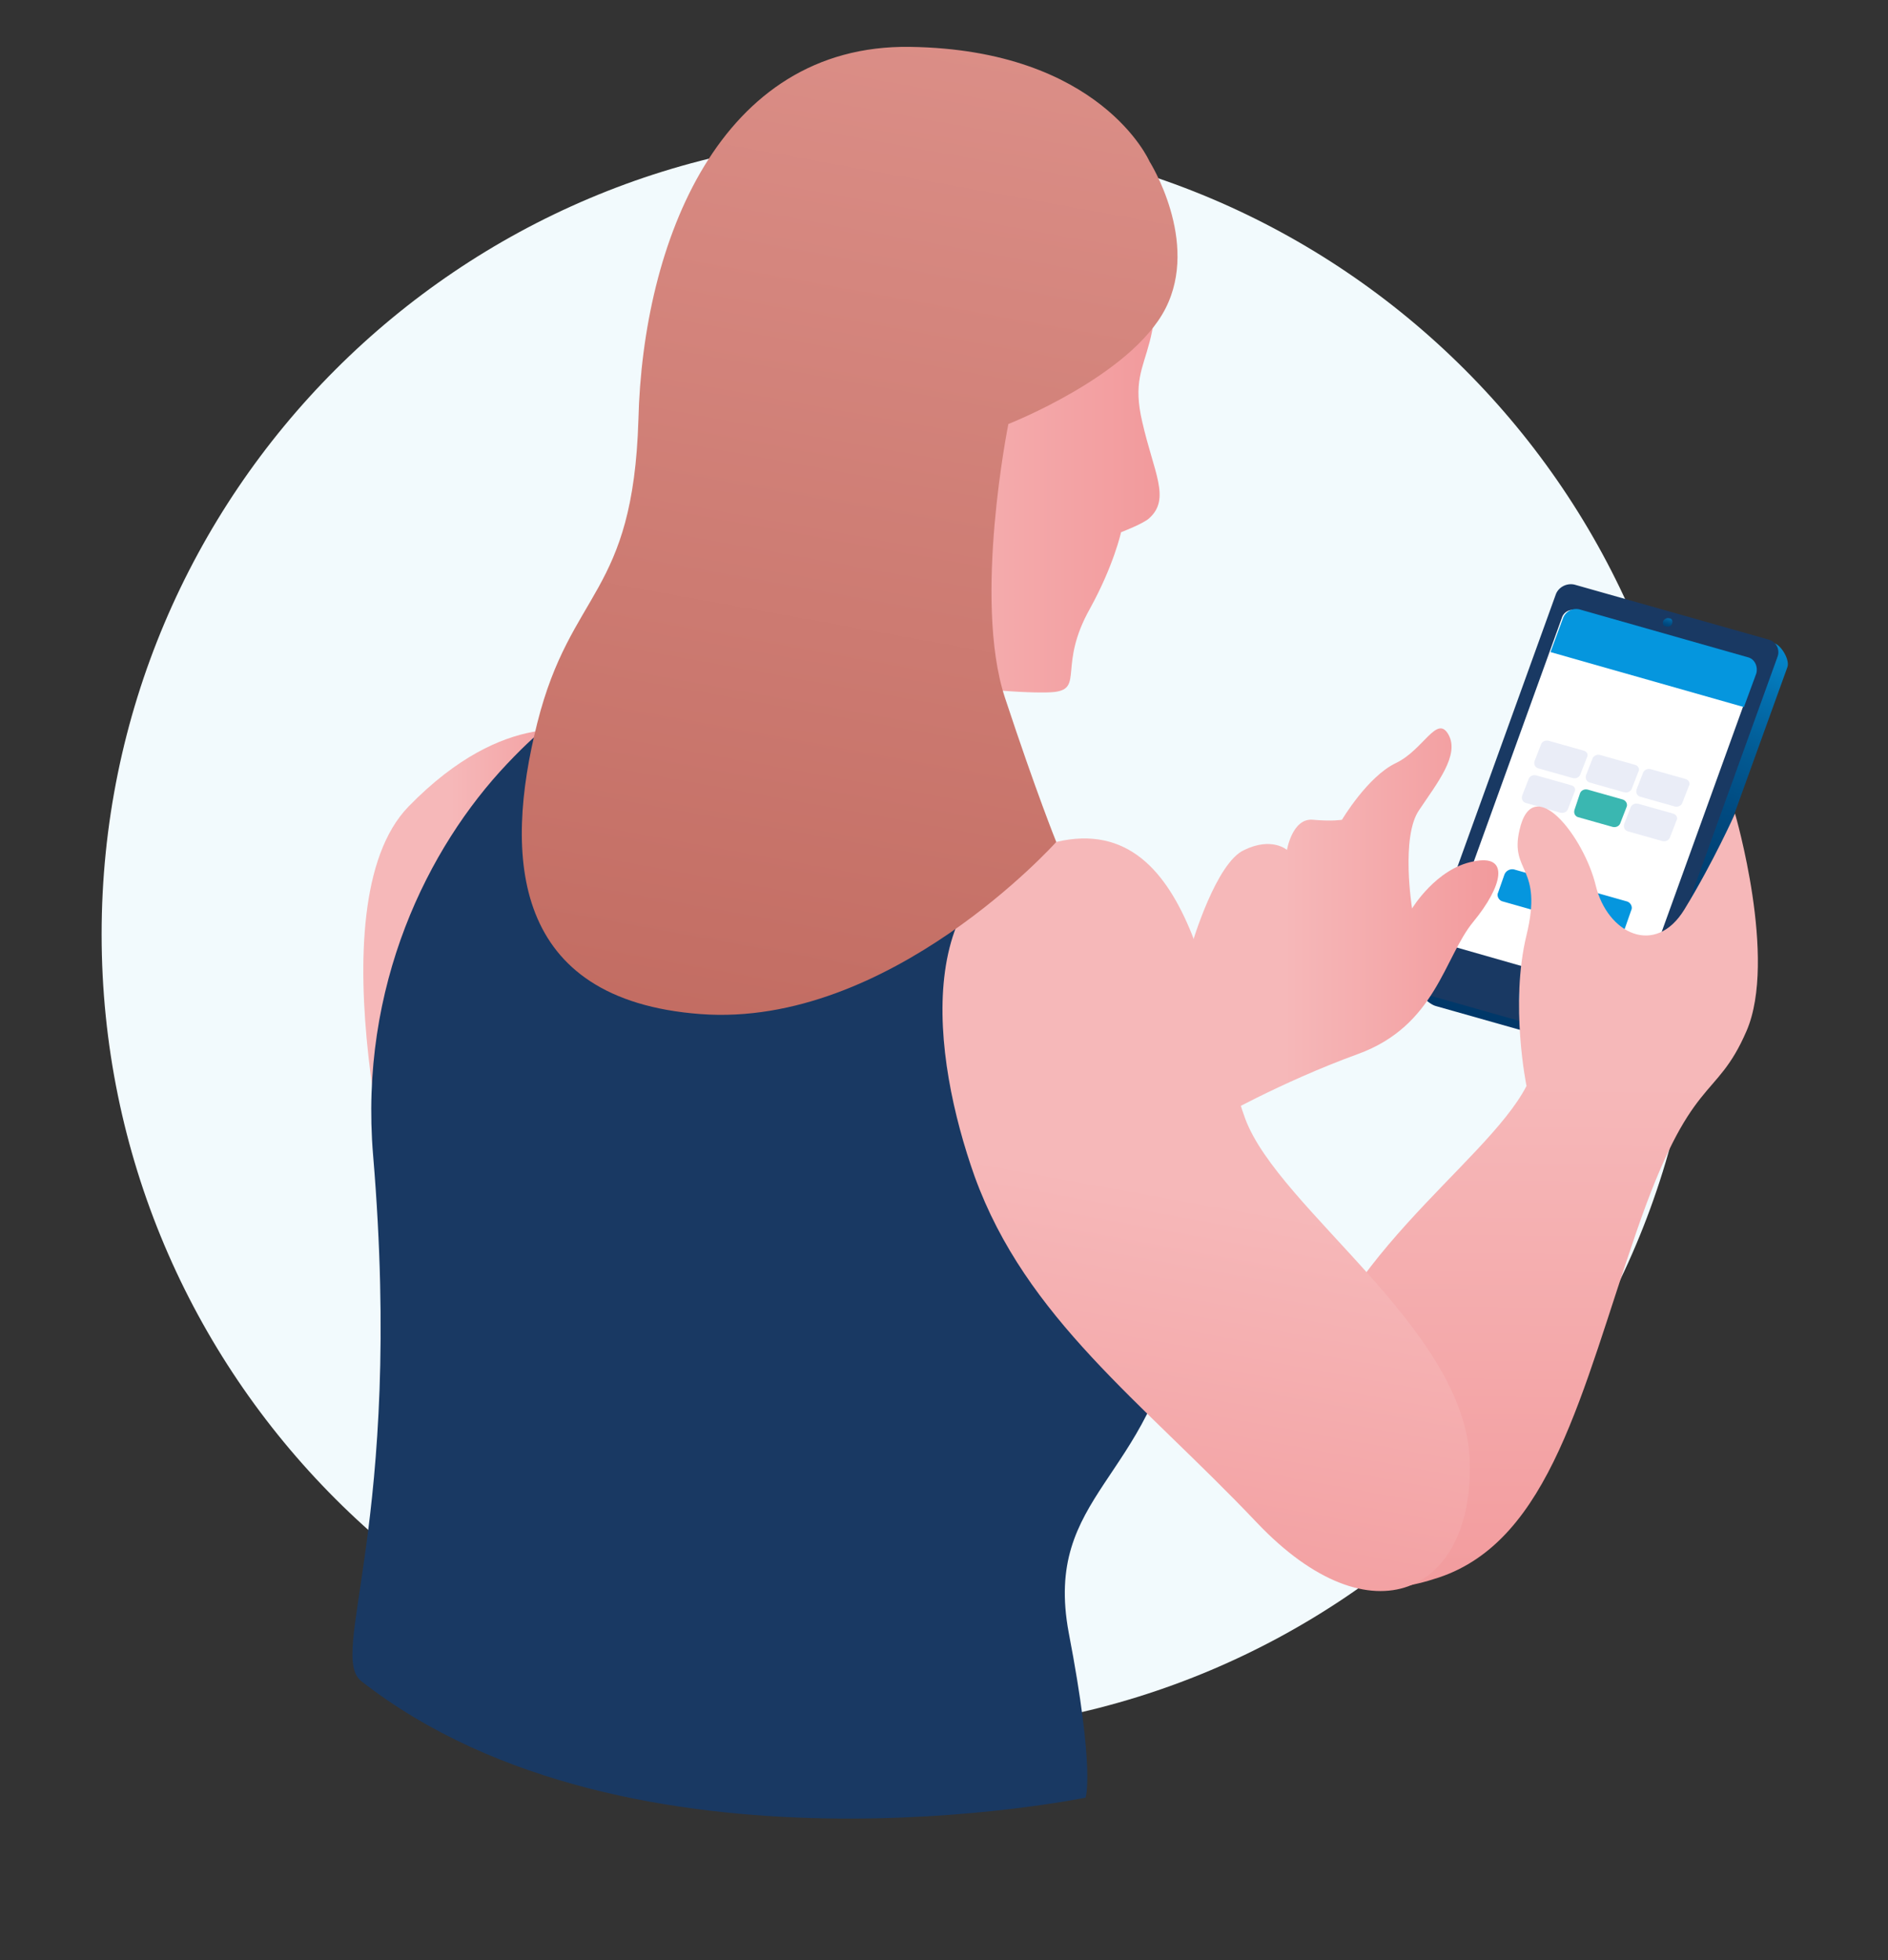 <svg width="131" height="136" viewBox="0 0 131 136" fill="none" xmlns="http://www.w3.org/2000/svg"><rect x="0" y="0" width="131" height="136" fill="#333333" stroke="none"/><path d="M62.456 120.22c30.6 0 55.405-24.805 55.405-55.405S93.055 9.41 62.456 9.41c-30.6 0-55.405 24.806-55.405 55.405 0 30.6 24.805 55.405 55.405 55.405Z" fill="#F2FAFD"/><path d="M70.273 58.41s4.494 22.225-10.957 23.21c-15.39.984-35.275-9.296-30.843-20.685 4.433-11.389 12.251-9.604 16.253-15.267 3.447-4.864 0-14.098 0-14.098l22.223 9.788s-3.324 12.928 3.325 17.053Z" fill="url(#paint0_linear_13135_31969)"/><path d="M113.122 73.616 99.641 69.8c-.493-.123-1.355-.923-1.17-1.415l10.157-26.41c.185-.493.739-.8 1.293-.677l13.174 3.324c.493.123 1.108 1.17.924 1.662l-9.604 26.594c-.246.616-.8.924-1.293.74Z" fill="url(#paint1_linear_13135_31969)"/><path d="M112.445 72.816 98.963 69a.9.9 0 0 1-.616-1.17l9.604-26.594c.184-.493.738-.8 1.292-.678l13.482 3.817a.9.9 0 0 1 .616 1.17l-9.604 26.594c-.184.493-.8.8-1.292.677Z" fill="#193963"/><path d="M107.337 69.368c.185-.554-.062-1.108-.616-1.231-.554-.124-1.108.123-1.293.677-.185.554.061 1.108.616 1.232.554.123 1.108-.185 1.293-.678Z" fill="url(#paint2_linear_13135_31969)"/><path d="M116.016 43.269c.061-.185 0-.37-.185-.37-.185-.061-.369.062-.431.185-.062.185 0 .37.185.37.185.061.369 0 .431-.185Z" fill="url(#paint3_linear_13135_31969)"/><path d="m112.935 69.124-12.066-3.448a.666.666 0 0 1-.431-.862l7.942-21.977c.123-.37.554-.616.923-.493l12.066 3.448c.37.123.554.492.431.862l-7.941 21.977c-.123.431-.493.616-.924.493Z" fill="#fff"/><path d="m109.859 52.07-2.401-.677c-.246-.062-.492.061-.554.307l-.431 1.109c-.062.246.062.43.246.492l2.401.677c.246.062.493-.061.554-.308l.431-1.108c.123-.246 0-.43-.246-.492Z" fill="#EAEDF7"/><path d="m108.998 54.472-2.401-.677c-.247-.062-.493.061-.554.308l-.431 1.108c-.062.246.061.43.246.492l2.401.677c.246.062.492-.061.554-.307l.431-1.108c.123-.247 0-.431-.246-.493Z" fill="#EAEDF7"/><path d="m113.429 53.056-2.401-.677c-.246-.062-.492.062-.554.308l-.431 1.108c-.061.246.062.43.247.492l2.4.678c.247.061.493-.062.555-.308l.43-1.108c.124-.185 0-.431-.246-.493Z" fill="#EAEDF7"/><path d="m112.567 55.459-2.401-.678c-.246-.061-.492.062-.554.308l-.369 1.108c-.062.246.061.431.246.493l2.401.677c.246.061.492-.062.554-.308l.431-1.108c.061-.185-.062-.43-.308-.492Z" fill="#3AB7B1"/><path d="m116.937 54.04-2.401-.677c-.246-.061-.492.062-.554.308l-.431 1.108c-.061.246.062.431.246.493l2.401.677c.247.062.493-.062.554-.308l.431-1.108c.123-.185 0-.43-.246-.492Z" fill="#EAEDF7"/><path d="m116.076 56.44-2.401-.676c-.246-.062-.493.061-.554.307l-.431 1.109c-.062.246.061.43.246.492l2.401.677c.246.062.492-.061.554-.307l.431-1.109c.123-.184 0-.43-.246-.492Z" fill="#EAEDF7"/><path d="m121.31 45.608-11.696-3.325a.976.976 0 0 0-1.17.616l-.862 2.34 13.42 3.816.862-2.34c.123-.492-.123-.984-.554-1.107Z" fill="#0596DE"/><path d="m112.876 62.536-7.819-2.216a.587.587 0 0 0-.677.37l-.431 1.23c-.123.247.062.555.308.616l7.818 2.216a.589.589 0 0 0 .678-.369l.43-1.231c.124-.246-.061-.554-.307-.616Z" fill="#0596DE"/><path d="M27.86 85.437s-6.28-22.532.492-29.488c6.772-6.956 12.066-5.11 12.066-5.11s-6.156 6.403-10.589 14.59c-3.386 6.28 1.97 19.823-1.97 20.008Z" fill="url(#paint4_linear_13135_31969)"/><path d="M82.71 65.49s1.662-5.663 3.632-6.525c1.909-.923 2.955 0 2.955 0s.37-2.216 1.785-2.093c1.416.123 2.032 0 2.032 0s1.785-3.016 3.755-3.94c1.909-.923 2.832-3.385 3.632-1.97.801 1.416-.8 3.386-2.031 5.233-1.293 1.847-.493 6.833-.493 6.833s1.662-2.77 4.248-3.262c2.586-.554 2.031 1.723 0 4.186-2.032 2.462-2.586 7.203-8.003 9.172-5.417 1.97-10.034 4.618-10.034 4.618L79.323 67.03l3.386-1.54Z" fill="url(#paint5_linear_13135_31969)"/><path d="M90.159 98.364c1.662-10.65 12.928-17.545 15.759-23.024 0 0-1.169-5.663 0-10.465 1.17-4.802-1.169-4.31-.492-7.264.923-4.186 4.494.492 5.294 3.817.8 3.324 4.125 4.986 6.156 1.662 2.032-3.325 3.509-6.649 3.509-6.649s2.955 10.096.8 15.083c-2.154 4.986-3.816 2.832-7.633 13.912-3.817 11.081-5.972 21.424-13.728 24.009-7.757 2.586-11.143-1.662-9.665-11.08Z" fill="url(#paint6_linear_13135_31969)"/><path d="M25.088 116.649c-2.4-1.847 2.955-10.835.8-36.506-.984-11.758 3.817-21.362 9.296-27.148 5.48-5.787 4.31-1.847 4.31-1.847s-1.97.184-1.17 10.28 14.22 10.281 18.407 2.648c4.124-7.634 7.14-8.127 7.14-8.127l13.113 4.31s6.649 19.576 4.802 30.965c-1.847 11.45-9.419 12.435-7.633 22.039 1.846 9.603 1.17 11.45 1.17 11.45s-31.52 6.526-50.235-8.064Z" fill="#193963"/><path d="M67.626 81.62c-2.955-8.31-4.556-20.808 5.663-23.209 9.912-2.339 10.774 12.928 13.113 19.207 2.34 6.28 15.267 14.59 15.575 23.702.308 9.111-6.772 12.743-14.775 4.309-8.003-8.434-16.006-14.16-19.576-24.009Z" fill="url(#paint7_linear_13135_31969)"/><path d="M50.143 11.747c4.186-8.188 27.58-6.833 29.118.616 2.647 13.174-1.292 11.45 0 16.929.8 3.509 1.97 5.294.493 6.648-.37.37-1.97.986-1.97.986s-.493 2.277-2.155 5.294c-2.216 3.94-.43 5.54-2.462 5.787-2.093.246-17.484-.678-21.485-6.464-4.063-5.787-10.342-12.559-1.54-29.796Z" fill="url(#paint8_linear_13135_31969)"/><path d="M79.755 11.193s3.509 5.54 1.108 10.22c-2.401 4.678-10.896 8.002-10.896 8.002s-2.463 12.19-.247 18.961c2.216 6.71 3.57 10.035 3.57 10.035S61.718 71.338 48.606 70.353c-13.113-.985-13.667-10.896-11.327-20.192 2.339-9.295 6.648-8.803 7.018-21.053.307-12.251 5.602-26.04 18.837-25.856 13.236.185 16.622 7.941 16.622 7.941Z" fill="url(#paint9_linear_13135_31969)"/><defs><linearGradient id="paint0_linear_13135_31969" x1="27.885" y1="56.641" x2="70.885" y2="56.641" gradientUnits="userSpaceOnUse"><stop offset="0.399" stop-color="#F6B8B9"/><stop offset="1" stop-color="#F29A9C"/></linearGradient><linearGradient id="paint1_linear_13135_31969" x1="118.312" y1="40.925" x2="104.448" y2="74.611" gradientUnits="userSpaceOnUse"><stop stop-color="#0596DE"/><stop offset="0.05" stop-color="#0487CB"/><stop offset="0.148" stop-color="#036EAD"/><stop offset="0.255" stop-color="#025A93"/><stop offset="0.374" stop-color="#014A80"/><stop offset="0.512" stop-color="#003F72"/><stop offset="0.684" stop-color="#00396A"/><stop offset="1" stop-color="#003768"/></linearGradient><linearGradient id="paint2_linear_13135_31969" x1="107.047" y1="67.332" x2="105.139" y2="73.296" gradientUnits="userSpaceOnUse"><stop stop-color="#0596DE"/><stop offset="0.05" stop-color="#0487CB"/><stop offset="0.148" stop-color="#036EAD"/><stop offset="0.255" stop-color="#025A93"/><stop offset="0.374" stop-color="#014A80"/><stop offset="0.512" stop-color="#003F72"/><stop offset="0.684" stop-color="#00396A"/><stop offset="1" stop-color="#003768"/></linearGradient><linearGradient id="paint3_linear_13135_31969" x1="115.935" y1="42.608" x2="115.332" y2="44.492" gradientUnits="userSpaceOnUse"><stop stop-color="#0596DE"/><stop offset="0.05" stop-color="#0487CB"/><stop offset="0.148" stop-color="#036EAD"/><stop offset="0.255" stop-color="#025A93"/><stop offset="0.374" stop-color="#014A80"/><stop offset="0.512" stop-color="#003F72"/><stop offset="0.684" stop-color="#00396A"/><stop offset="1" stop-color="#003768"/></linearGradient><linearGradient id="paint4_linear_13135_31969" x1="25.208" y1="68.023" x2="40.427" y2="68.023" gradientUnits="userSpaceOnUse"><stop offset="0.399" stop-color="#F6B8B9"/><stop offset="1" stop-color="#F29A9C"/></linearGradient><linearGradient id="paint5_linear_13135_31969" x1="79.298" y1="64.064" x2="103.919" y2="64.064" gradientUnits="userSpaceOnUse"><stop offset="0.399" stop-color="#F6B8B9"/><stop offset="1" stop-color="#F29A9C"/></linearGradient><linearGradient id="paint6_linear_13135_31969" x1="106.067" y1="50.301" x2="105.72" y2="112.491" gradientUnits="userSpaceOnUse"><stop offset="0.399" stop-color="#F6B8B9"/><stop offset="1" stop-color="#F29A9C"/></linearGradient><linearGradient id="paint7_linear_13135_31969" x1="88.036" y1="61.679" x2="78.263" y2="115.51" gradientUnits="userSpaceOnUse"><stop offset="0.399" stop-color="#F6B8B9"/><stop offset="1" stop-color="#F29A9C"/></linearGradient><linearGradient id="paint8_linear_13135_31969" x1="45.68" y1="27.091" x2="80.445" y2="27.091" gradientUnits="userSpaceOnUse"><stop offset="0.399" stop-color="#F6B8B9"/><stop offset="1" stop-color="#F29A9C"/></linearGradient><linearGradient id="paint9_linear_13135_31969" x1="49.417" y1="89.616" x2="66.204" y2="-3.061" gradientUnits="userSpaceOnUse"><stop stop-color="#BC6459"/><stop offset="1" stop-color="#DD918A"/></linearGradient></defs></svg>